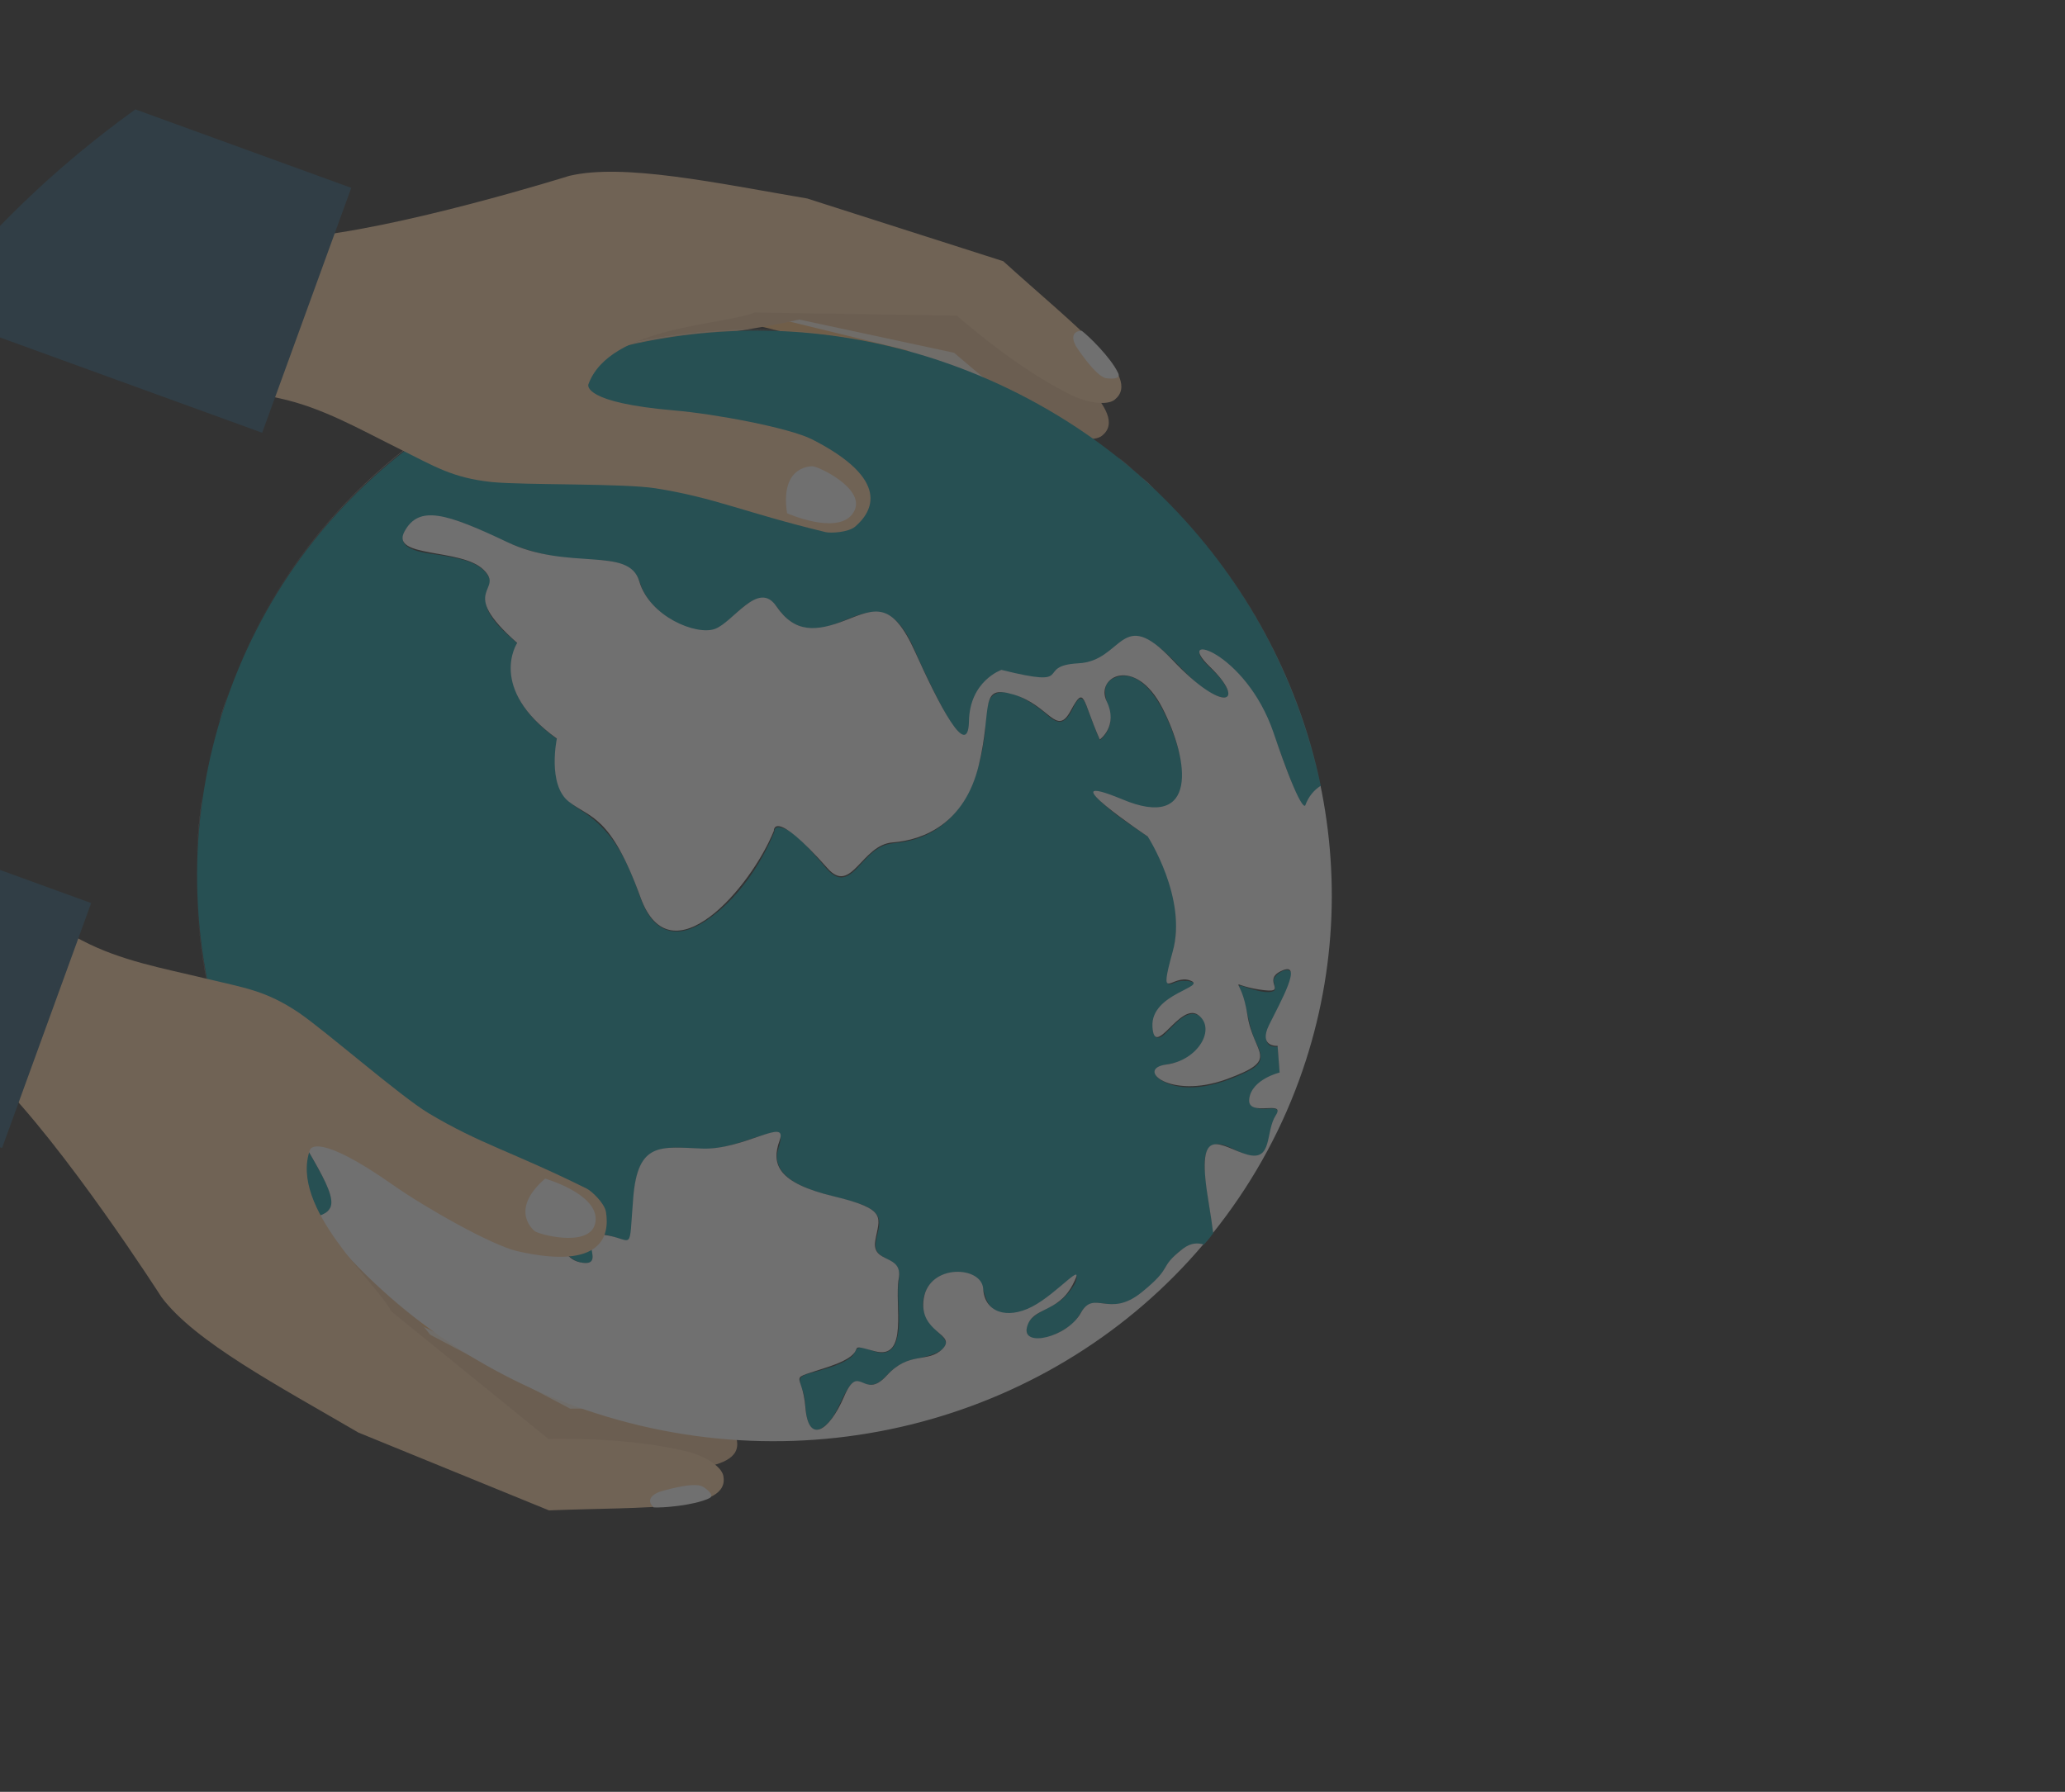 <svg width="212" height="184" viewBox="0 0 212 184" fill="none" xmlns="http://www.w3.org/2000/svg">
<rect x="0" y="0" width="212" height="184" fill="#333333" stroke="none"/>
<g opacity="0.3">
<g clip-path="url(#clip0_671_7048)">
<path d="M67.335 141.528C67.12 140.631 64.577 139.765 57.454 140.16L50.835 139.334L30.681 129.402L28.544 136.849C29.86 137.533 31.176 138.216 32.492 138.899L50.934 145.517C60.24 144.744 68.155 144.9 67.335 141.528Z" fill="#FFC17D"/>
<path d="M71.179 143.949C70.964 143.051 68.421 142.185 61.298 142.581L54.679 141.755L34.525 131.822L32.388 139.27C33.704 139.953 35.02 140.636 36.336 141.32L54.778 147.937C64.101 147.2 72.016 147.356 71.179 143.949Z" fill="#FFF5E9"/>
<path d="M46.17 140.096C47.688 143.37 37.839 142.16 31.766 136.937C25.666 131.705 25.846 116.316 28.257 119.037C30.326 121.37 44.302 136.051 46.17 140.096Z" fill="#EFC498"/>
<path d="M75.645 147.886C75.458 146.911 73.757 145.883 72.079 145.448C69.905 144.892 66.238 144.554 58.532 144.65L36.677 133.104L34.006 141.03C35.373 141.82 36.767 142.62 38.161 143.419L57.728 151.411C67.846 151.051 76.379 151.578 75.645 147.886Z" fill="#EFC498"/>
<path d="M102.975 45.078C102.233 45.628 99.728 44.659 94.522 39.781L88.919 36.163L67.091 30.832L70.237 23.751C71.685 24.072 73.132 24.394 74.579 24.715L92.965 31.488C99.637 38.04 105.805 43.005 102.975 45.078Z" fill="#FFC17D"/>
<path d="M107.201 44.887C106.46 45.437 103.955 44.468 98.749 39.59L93.145 35.972L71.318 30.64L74.464 23.56C75.911 23.881 77.359 24.203 78.806 24.524L97.191 31.296C103.864 37.849 110.031 42.813 107.201 44.887Z" fill="#FFF5E9"/>
<path d="M85.553 31.779C88.819 30.245 80.493 24.847 72.483 24.949C64.447 25.042 54.702 36.953 58.297 36.416C61.382 35.957 81.523 33.68 85.553 31.779Z" fill="#EFC498"/>
<path d="M113.144 44.738C112.375 45.366 110.41 45.061 108.845 44.317C106.822 43.347 103.793 41.251 97.948 36.228L73.782 31.041L76.825 23.25C78.38 23.523 79.962 23.805 81.544 24.088L101.675 30.529C109.199 37.304 116.078 42.38 113.144 44.738Z" fill="#EFC498"/>
<path d="M20.2 88.655C20.252 86.361 20.429 84.055 20.784 81.754C20.455 84.064 20.252 86.361 20.2 88.655Z" fill="white"/>
<path d="M22.485 74.177C22.817 73.098 23.14 72.044 23.534 70.959C23.14 72.044 22.781 73.114 22.485 74.177Z" fill="white"/>
<path d="M29.587 121.075C28.852 120.281 29.049 120.733 32.35 124.977C31.531 123.918 30.749 122.844 30.012 121.727C29.872 121.53 29.716 121.298 29.587 121.075Z" fill="#0B929F"/>
<path d="M85.226 145.867C86.103 144.781 86.422 143.405 87.236 142.325C87.712 141.678 88.154 141.868 88.819 142.11C89.695 142.429 90.427 141.905 90.983 141.287C91.839 140.34 92.902 139.731 94.191 139.497C95.094 139.328 98.148 138.624 96.73 137.23C95.381 135.891 94.2 134.671 95.032 132.632C95.706 130.945 97.849 130.262 99.533 130.844C101.588 131.562 100.504 134.212 102.758 134.798C105.234 135.434 107.567 133.239 109.261 131.806C109.342 131.747 110.448 130.774 110.516 131.003C110.698 131.743 109.47 133.052 108.989 133.463C108.001 134.362 104.983 135.05 105.413 136.846C105.824 138.693 109.549 136.476 110.148 135.904C110.783 135.315 111.107 134.175 111.996 133.883C112.749 133.63 113.643 133.984 114.437 133.951C116.553 133.842 118.666 131.918 119.679 130.208C120.416 128.925 121.943 127.373 123.585 127.823C123.93 127.451 124.259 127.044 124.561 126.627C124.356 124.708 123.937 122.8 123.758 120.891C123.686 120.016 123.459 118.324 124.308 117.725C125.664 116.725 127.748 119.268 129.302 118.634C130.435 118.167 130.347 116.174 130.685 115.244C130.77 115.011 131.418 114.222 131.119 113.967C130.874 113.732 130.256 113.858 129.953 113.865C128.73 113.918 127.802 113.493 128.532 112.148C129.086 111.121 130.292 110.535 131.394 110.233L131.186 107.494C127.465 107.634 133.899 100.695 132.402 99.682C131.918 99.36 130.932 100.084 130.773 100.524C130.669 100.808 131.073 101.599 130.776 101.755C130.11 102.098 128.746 101.631 128.062 101.441C127.956 101.402 127.098 101.032 127.209 101.306C128.005 103.089 128.085 105.02 128.828 106.783C129.076 107.341 129.465 108.01 129.417 108.636C129.331 109.454 128.36 109.891 127.703 110.208C125.346 111.312 122.054 112.34 119.501 111.089C119.121 110.893 118.354 110.438 118.667 109.908C119.072 109.207 120.614 109.27 121.297 108.962C122.762 108.324 124.99 106.002 123.272 104.441C122.114 103.405 120.737 105.041 119.992 105.766C119.72 106.018 119.263 106.613 118.836 106.545C118.231 106.472 118.373 105.089 118.459 104.769C118.831 103.002 120.726 102.257 122.159 101.461C123.484 100.713 121.391 100.596 120.762 100.836C120.591 100.891 120.086 101.205 119.921 100.998C119.572 100.549 120.086 99.302 120.21 98.879C120.901 96.233 120.99 93.836 120.22 91.156C119.726 89.454 119.034 87.798 118.118 86.264C118.066 86.158 118.005 86.077 117.927 85.961C116.166 84.764 114.28 83.581 112.757 82.061C111.943 81.239 112.576 81.235 113.418 81.483C115.333 82.091 117.394 83.455 119.465 82.891C123.175 81.869 120.688 75.638 119.667 73.481C118.852 71.751 117.009 68.71 114.604 69.533C112.235 70.34 114.328 72.857 113.943 74.415C113.78 75.028 113.412 75.626 112.914 76.002C112.384 74.814 111.987 73.587 111.493 72.382C111.271 71.833 110.976 71.404 110.536 72.034C110.106 72.639 109.817 73.763 109.045 74.068C108.38 74.324 107.629 73.495 107.163 73.12C106.091 72.262 103.583 70.472 102.115 71.285C101.025 71.884 101.245 74.422 101.092 75.421C100.465 80.373 98.446 85.346 92.942 86.418C92.065 86.597 91.183 86.54 90.39 86.983C89.535 87.433 88.906 88.17 88.269 88.846C87.823 89.328 87.268 89.946 86.588 90.079C85.523 90.277 84.726 88.992 84.123 88.334C83.153 87.279 81.613 85.226 80.058 84.953C79.72 84.889 79.467 85.09 79.496 85.422C78.094 88.864 75.611 92.468 72.442 94.565C71.259 95.335 69.713 96.031 68.279 95.422C66.271 94.575 65.774 92.053 65.058 90.3C63.805 87.21 62.324 84.828 59.441 83.077C56.858 81.494 56.707 78.6 57.229 75.922C50.049 70.765 53.159 66.1 53.159 66.1C51.931 65.01 49.69 63.229 49.859 61.359C49.927 60.593 50.6 59.901 50.123 59.143C49.19 57.574 46.823 57.299 45.188 56.997C44.281 56.843 41.101 56.653 41.379 55.144C41.646 53.748 43.105 52.962 44.442 53.009C46.723 53.106 48.992 54.312 50.998 55.246C53.704 56.493 56.303 57.204 59.295 57.414C61.023 57.545 63.47 57.351 64.901 58.545C65.612 59.155 65.702 60.065 66.116 60.831C66.684 61.915 67.595 62.802 68.643 63.476C70.026 64.389 72.308 65.394 73.896 64.42C75.284 63.579 76.444 61.63 78.169 61.437C79.232 61.326 79.686 62.311 80.253 62.985C81.195 64.118 82.496 64.679 83.961 64.538C86.078 64.342 88.161 62.582 90.331 62.903C92.768 63.233 93.801 66.681 94.677 68.493C95.32 69.868 95.972 71.217 96.687 72.56C97.196 73.477 97.728 74.578 98.553 75.288C99.053 75.733 99.371 75.439 99.462 74.857C99.674 73.529 99.608 72.305 100.326 71.074C100.888 70.107 101.796 69.266 102.873 68.868C104.063 69.154 105.269 69.476 106.515 69.607C106.978 69.658 107.556 69.722 107.927 69.447C108.65 68.949 108.828 68.457 109.848 68.301C110.742 68.158 111.58 68.17 112.425 67.833C113.171 67.519 113.768 67.034 114.366 66.549C115.434 65.679 116.463 64.999 117.85 65.737C120.252 66.991 121.719 69.574 124.046 71.034C124.707 71.45 126.742 72.307 125.969 70.709C125.574 69.892 124.901 69.179 124.226 68.553C123.85 68.182 123.209 67.627 123.139 67.075C123.049 66.164 125.34 67.641 125.534 67.77C129.589 70.766 130.686 75.526 132.432 79.908C132.594 80.288 133.393 82.891 134.037 82.774C134.385 81.818 134.94 81.2 135.608 80.77C133.229 69.192 127.171 58.385 118.435 50.145C109.671 41.895 98.342 36.401 86.391 34.602C65.834 31.489 44.744 39.684 32.159 55.597C24.991 64.64 20.804 75.908 20.286 87.427C19.754 99.233 23.072 111.123 29.626 121.145C30.509 122.11 32.713 124.901 32.389 125.047C33.296 124.704 34.177 124.351 34.037 123.246C33.903 122.29 33.394 121.373 32.955 120.511C31.628 118.039 30.085 115.663 28.938 113.109C28.373 111.85 27.906 110.568 27.269 109.342C26.838 108.541 26.265 107.718 25.978 106.853C25.501 105.186 29.419 105.499 30.236 105.65C32.476 106.025 33.78 107.816 34.583 109.747C35.112 111.022 35.433 113.861 36.857 114.496C38.351 115.185 40.425 113.949 41.76 115.078C42.567 115.752 42.437 117.022 42.902 117.894C43.436 118.907 44.35 119.62 45.301 120.229C46.006 120.691 46.828 121.077 47.378 121.716C47.875 122.336 48.046 123.188 48.56 123.844C49.744 125.386 51.864 126.918 53.885 126.16C54.612 125.898 55.28 124.97 56.1 125.033C56.714 125.081 56.95 125.84 57.11 126.308C57.627 127.784 58.129 129.547 60.025 129.71C61.61 129.818 60.37 127.933 60.741 127.16C61.242 126.113 63.441 127.264 64.242 127.379C65.158 127.507 64.977 124.281 64.995 123.819C65.127 121.964 65.206 119.183 67.194 118.267C68.867 117.47 70.969 118.059 72.745 117.973C75.039 117.871 77.002 116.857 79.205 116.341C80.952 115.923 79.729 117.878 79.757 118.796C79.821 120.604 81.64 121.558 83.172 122.145C84.544 122.673 86.01 122.942 87.42 123.367C88.236 123.605 89.248 123.885 89.877 124.553C90.769 125.492 89.833 126.908 89.893 127.984C89.949 128.823 90.746 129.113 91.399 129.468C92.432 130.019 92.374 130.759 92.248 131.767C92.042 133.74 92.635 135.917 91.966 137.839C91.702 138.563 91.124 138.997 90.314 138.907C89.735 138.843 88.641 138.211 88.075 138.445C87.86 138.542 87.708 139.043 87.517 139.237C86.537 140.11 85.06 140.451 83.84 140.827C83.427 140.969 82.355 141.106 82.159 141.562C81.982 141.966 82.439 142.776 82.53 143.189C82.778 144.245 82.583 145.609 83.243 146.522C83.835 147.293 84.788 146.411 85.226 145.867Z" fill="#0B929F"/>
<path d="M29.589 121.074C29.719 121.296 29.875 121.529 30.014 121.726C30.761 122.817 31.534 123.917 32.352 124.976C32.666 124.856 30.472 122.039 29.589 121.074Z" fill="#0B929F"/>
<path d="M97.886 37.493C97.912 37.502 97.966 37.522 97.992 37.531C97.939 37.512 97.912 37.502 97.886 37.493C67.542 26.46 34.27 41.437 23.536 70.959C34.251 41.489 67.595 26.48 97.886 37.493Z" fill="white"/>
<path d="M120.58 52.271C120.536 52.226 120.476 52.146 120.432 52.101C120.476 52.146 120.519 52.191 120.58 52.271Z" fill="white"/>
<path d="M118.836 50.525C118.748 50.434 118.661 50.344 118.591 50.289C118.687 50.354 118.748 50.434 118.836 50.525Z" fill="white"/>
<path d="M116.716 48.582C116.102 48.037 115.452 47.508 114.802 46.979C115.462 47.482 116.102 48.037 116.716 48.582Z" fill="white"/>
<path d="M118.593 50.29C118.076 49.809 117.532 49.319 117.015 48.838C117.542 49.293 118.085 49.783 118.593 50.29Z" fill="white"/>
<path d="M120.58 52.272C128.189 60.219 133.373 70.124 135.574 80.7C134.906 81.13 134.341 81.773 134.003 82.704C134.003 82.704 133.627 83.738 130.753 75.259C127.87 66.806 120.347 64.744 124.201 68.457C128.056 72.171 125.705 73.424 120.362 67.764C115.019 62.104 115.322 67.892 110.699 68.114C106.093 68.371 110.703 70.75 102.812 68.788C102.812 68.788 99.546 69.913 99.477 74.073C99.382 78.224 96.328 72.226 93.965 66.976C91.584 61.691 89.884 62.478 86.83 63.68C83.776 64.882 81.589 65.023 79.705 62.26C77.848 59.507 75.288 63.903 73.384 64.586C71.481 65.27 66.685 63.321 65.629 59.689C64.573 56.056 58.389 58.666 52.079 55.669C45.794 52.682 43.001 51.842 41.523 54.583C40.045 57.324 47.35 56.263 49.636 58.498C51.922 60.734 46.782 60.475 53.098 66.021C53.098 66.021 49.989 70.685 57.169 75.842C57.169 75.842 56.171 80.572 58.394 82.317C60.618 84.062 62.668 83.637 65.763 92.167C68.859 100.698 77.07 91.185 79.445 85.317C79.445 85.317 79.331 82.817 84.964 89.168C87.418 91.933 88.469 86.725 91.648 86.505C94.836 86.259 99.032 84.565 100.48 78.594C101.929 72.623 100.422 70.231 104.085 71.329C107.747 72.426 108.453 75.698 109.921 72.983C111.39 70.268 111.076 71.793 112.907 75.941C112.907 75.941 114.849 74.57 113.613 72.013C112.394 69.491 116.537 67.281 119.325 72.685C122.131 78.124 123.038 85.391 115.191 82.069C107.262 78.806 117.83 85.897 117.83 85.897C117.83 85.897 121.93 92.246 120.392 97.717C118.881 103.197 120.287 99.991 122.174 100.677C124.06 101.363 118.119 101.983 118.314 105.42C118.508 108.856 121.144 102.848 123.017 104.232C124.891 105.616 123.011 108.883 119.757 109.31C116.503 109.737 120.1 112.918 125.881 110.834C131.636 108.741 128.674 108.367 128.056 104.191C127.429 100.041 125.849 101.076 129.237 101.606C132.624 102.135 129.325 100.701 131.591 99.681C133.866 98.635 131.432 102.931 130.292 105.238C129.153 107.546 131.162 107.398 131.162 107.398L131.369 110.137C131.369 110.137 128.503 110.822 128.251 112.838C128.009 114.828 132.068 112.85 130.975 114.53C129.883 116.211 130.69 119.285 128.064 118.565C125.465 117.854 122.683 114.998 124.029 123.127C124.301 124.777 124.451 125.856 124.544 126.592C128.242 121.966 131.264 116.714 133.389 110.871C140.955 90.061 135.23 67.579 120.58 52.272Z" fill="white"/>
<path d="M116.984 48.829C116.897 48.739 116.8 48.674 116.712 48.584C116.809 48.648 116.897 48.739 116.984 48.829Z" fill="white"/>
<path d="M123.539 127.778C123.015 127.646 122.321 127.569 121.453 128.22C118.811 130.274 120.573 129.978 117.205 132.705C113.837 135.431 112.343 132.342 110.96 134.824C109.566 137.332 104.9 138.416 105.43 136.297C105.96 134.177 108.56 134.888 110.103 131.966C111.647 129.045 108.589 132.821 105.96 134.177C103.331 135.534 101.073 134.712 100.938 132.351C100.804 129.99 95.423 129.731 94.839 133.324C94.264 136.891 98.276 136.944 96.775 138.506C95.258 140.032 93.375 138.675 91.017 141.271C88.623 143.884 88.218 139.785 86.661 143.405C85.105 147.024 82.976 148.328 82.682 144.504C82.387 140.68 80.537 141.88 85.167 140.315C89.798 138.75 86.267 137.788 89.798 138.75C93.329 139.712 91.796 133.915 92.264 131.305C92.732 128.694 89.465 129.819 89.858 127.415C90.25 125.012 91.264 124.209 85.565 122.84C79.865 121.47 79.143 119.568 80.036 117.112C80.929 114.657 76.335 118.108 72.093 117.942C67.878 117.785 65.456 117.168 65.007 123.034C64.533 128.891 65.134 127.236 61.986 126.794C58.811 126.342 62.616 130.272 59.543 129.623C56.444 128.964 57.817 123.2 54.812 125.591C51.807 127.981 48.188 124.119 47.678 122.294C47.132 120.486 42.992 120.122 42.41 116.428C41.855 112.743 37.27 116.169 36.024 113.638C34.805 111.116 34.288 105.338 28.962 105.509C23.662 105.689 26.399 106.684 28.363 111.789C30.328 116.894 34.794 122.234 33.904 124.018C33.59 124.636 32.936 124.779 32.343 125.002C25.046 115.617 20.774 104.2 20.227 92.382C21.224 114.959 35.928 135.993 59.018 144.388C82.835 153.018 108.439 145.645 123.539 127.778Z" fill="white"/>
<path d="M124.203 127.025C123.984 127.297 123.774 127.542 123.529 127.804C123.774 127.542 123.993 127.271 124.203 127.025Z" fill="white"/>
<path d="M56.29 147.755C63.996 147.659 68.518 148.542 70.692 149.099C72.343 149.523 74.045 150.552 74.258 151.537C74.992 155.228 66.46 154.701 56.358 155.097L36.792 147.105C28.553 142.295 19.997 137.779 16.578 133.199C16.578 133.199 6.605 117.603 -0.672 110.479C-0.672 110.479 -13.874 106.908 -22.298 101.533C-22.298 101.533 -18.623 84.723 -11.893 85.326C-11.261 86.317 3.055 93.775 8.442 96.582C12.433 98.677 16.735 99.422 21.076 100.473C25.141 101.454 27.277 101.704 30.685 103.996C33.432 105.873 41.127 112.593 43.993 114.308C49.355 117.516 52.498 118.22 60.247 122.062C60.706 122.287 62.039 123.504 62.209 124.443C62.593 126.778 61.962 130.5 53.1 128.478C50.49 127.88 43.678 124.028 40.325 121.667C32.632 116.265 31.869 117.949 31.832 118.053C29.651 124.05 38.64 131.679 40.171 134.665L56.29 147.755Z" fill="#FFD3A6"/>
<path d="M55.961 121.03C55.961 121.03 61.194 122.523 61.153 125.201C61.089 128.192 55.754 126.896 54.95 126.458C54.924 126.448 52.127 124.378 55.961 121.03Z" fill="white"/>
<path d="M67.664 153.207C67.664 153.207 71.27 152.059 72.186 152.685C72.821 153.091 73.355 153.608 72.779 153.867C71.151 154.621 67.91 154.848 67.118 154.794C67.091 154.784 66.002 153.89 67.664 153.207Z" fill="white"/>
<path d="M0.214 117.886L9.359 92.733L-33.446 77.17L-42.591 102.323L0.214 117.886Z" fill="#2C5871"/>
<path d="M98.23 32.407C104.075 37.43 108.109 39.657 110.133 40.627C111.671 41.362 113.636 41.667 114.432 41.049C117.365 38.691 110.487 33.614 102.998 26.823L82.868 20.382C73.464 18.778 64.005 16.744 58.443 18.058C58.443 18.058 40.782 23.608 30.629 24.395C30.629 24.395 18.216 18.652 8.307 17.362C8.307 17.362 0.327 32.607 5.873 36.467C6.994 36.114 22.757 39.591 28.689 40.899C33.094 41.857 36.87 44.049 40.872 46.031C44.618 47.891 46.415 49.071 50.5 49.502C53.811 49.828 64.025 49.62 67.323 50.146C73.493 51.131 76.355 52.61 84.761 54.642C85.258 54.764 87.061 54.688 87.795 54.077C89.589 52.534 91.496 49.276 83.405 45.134C81.02 43.916 73.325 42.493 69.238 42.149C59.872 41.349 60.369 39.569 60.407 39.465C62.587 33.468 74.377 33.393 77.469 32.088L98.23 32.407Z" fill="#FFD3A6"/>
<path d="M80.804 52.705C80.804 52.705 85.774 54.922 87.463 52.843C89.334 50.508 84.413 48.075 83.516 47.895C83.499 47.86 80.025 47.651 80.804 52.705Z" fill="white"/>
<path d="M110.451 35.534C110.451 35.534 112.487 38.704 113.581 38.838C114.329 38.934 115.07 38.882 114.795 38.314C114.032 36.69 111.693 34.435 111.051 33.967C111.024 33.957 109.615 33.943 110.451 35.534Z" fill="white"/>
<path d="M26.917 44.442L36.062 19.289L-6.743 3.726L-15.888 28.879L26.917 44.442Z" fill="#2C5871"/>
</g>
</g>
<defs>
<clipPath id="clip0_671_7048">
<rect x="211.609" y="30.546" width="203.716" height="209.385" rx="101.858" transform="rotate(109.98 211.609 30.546)" fill="white"/>
</clipPath>
</defs>
</svg>
